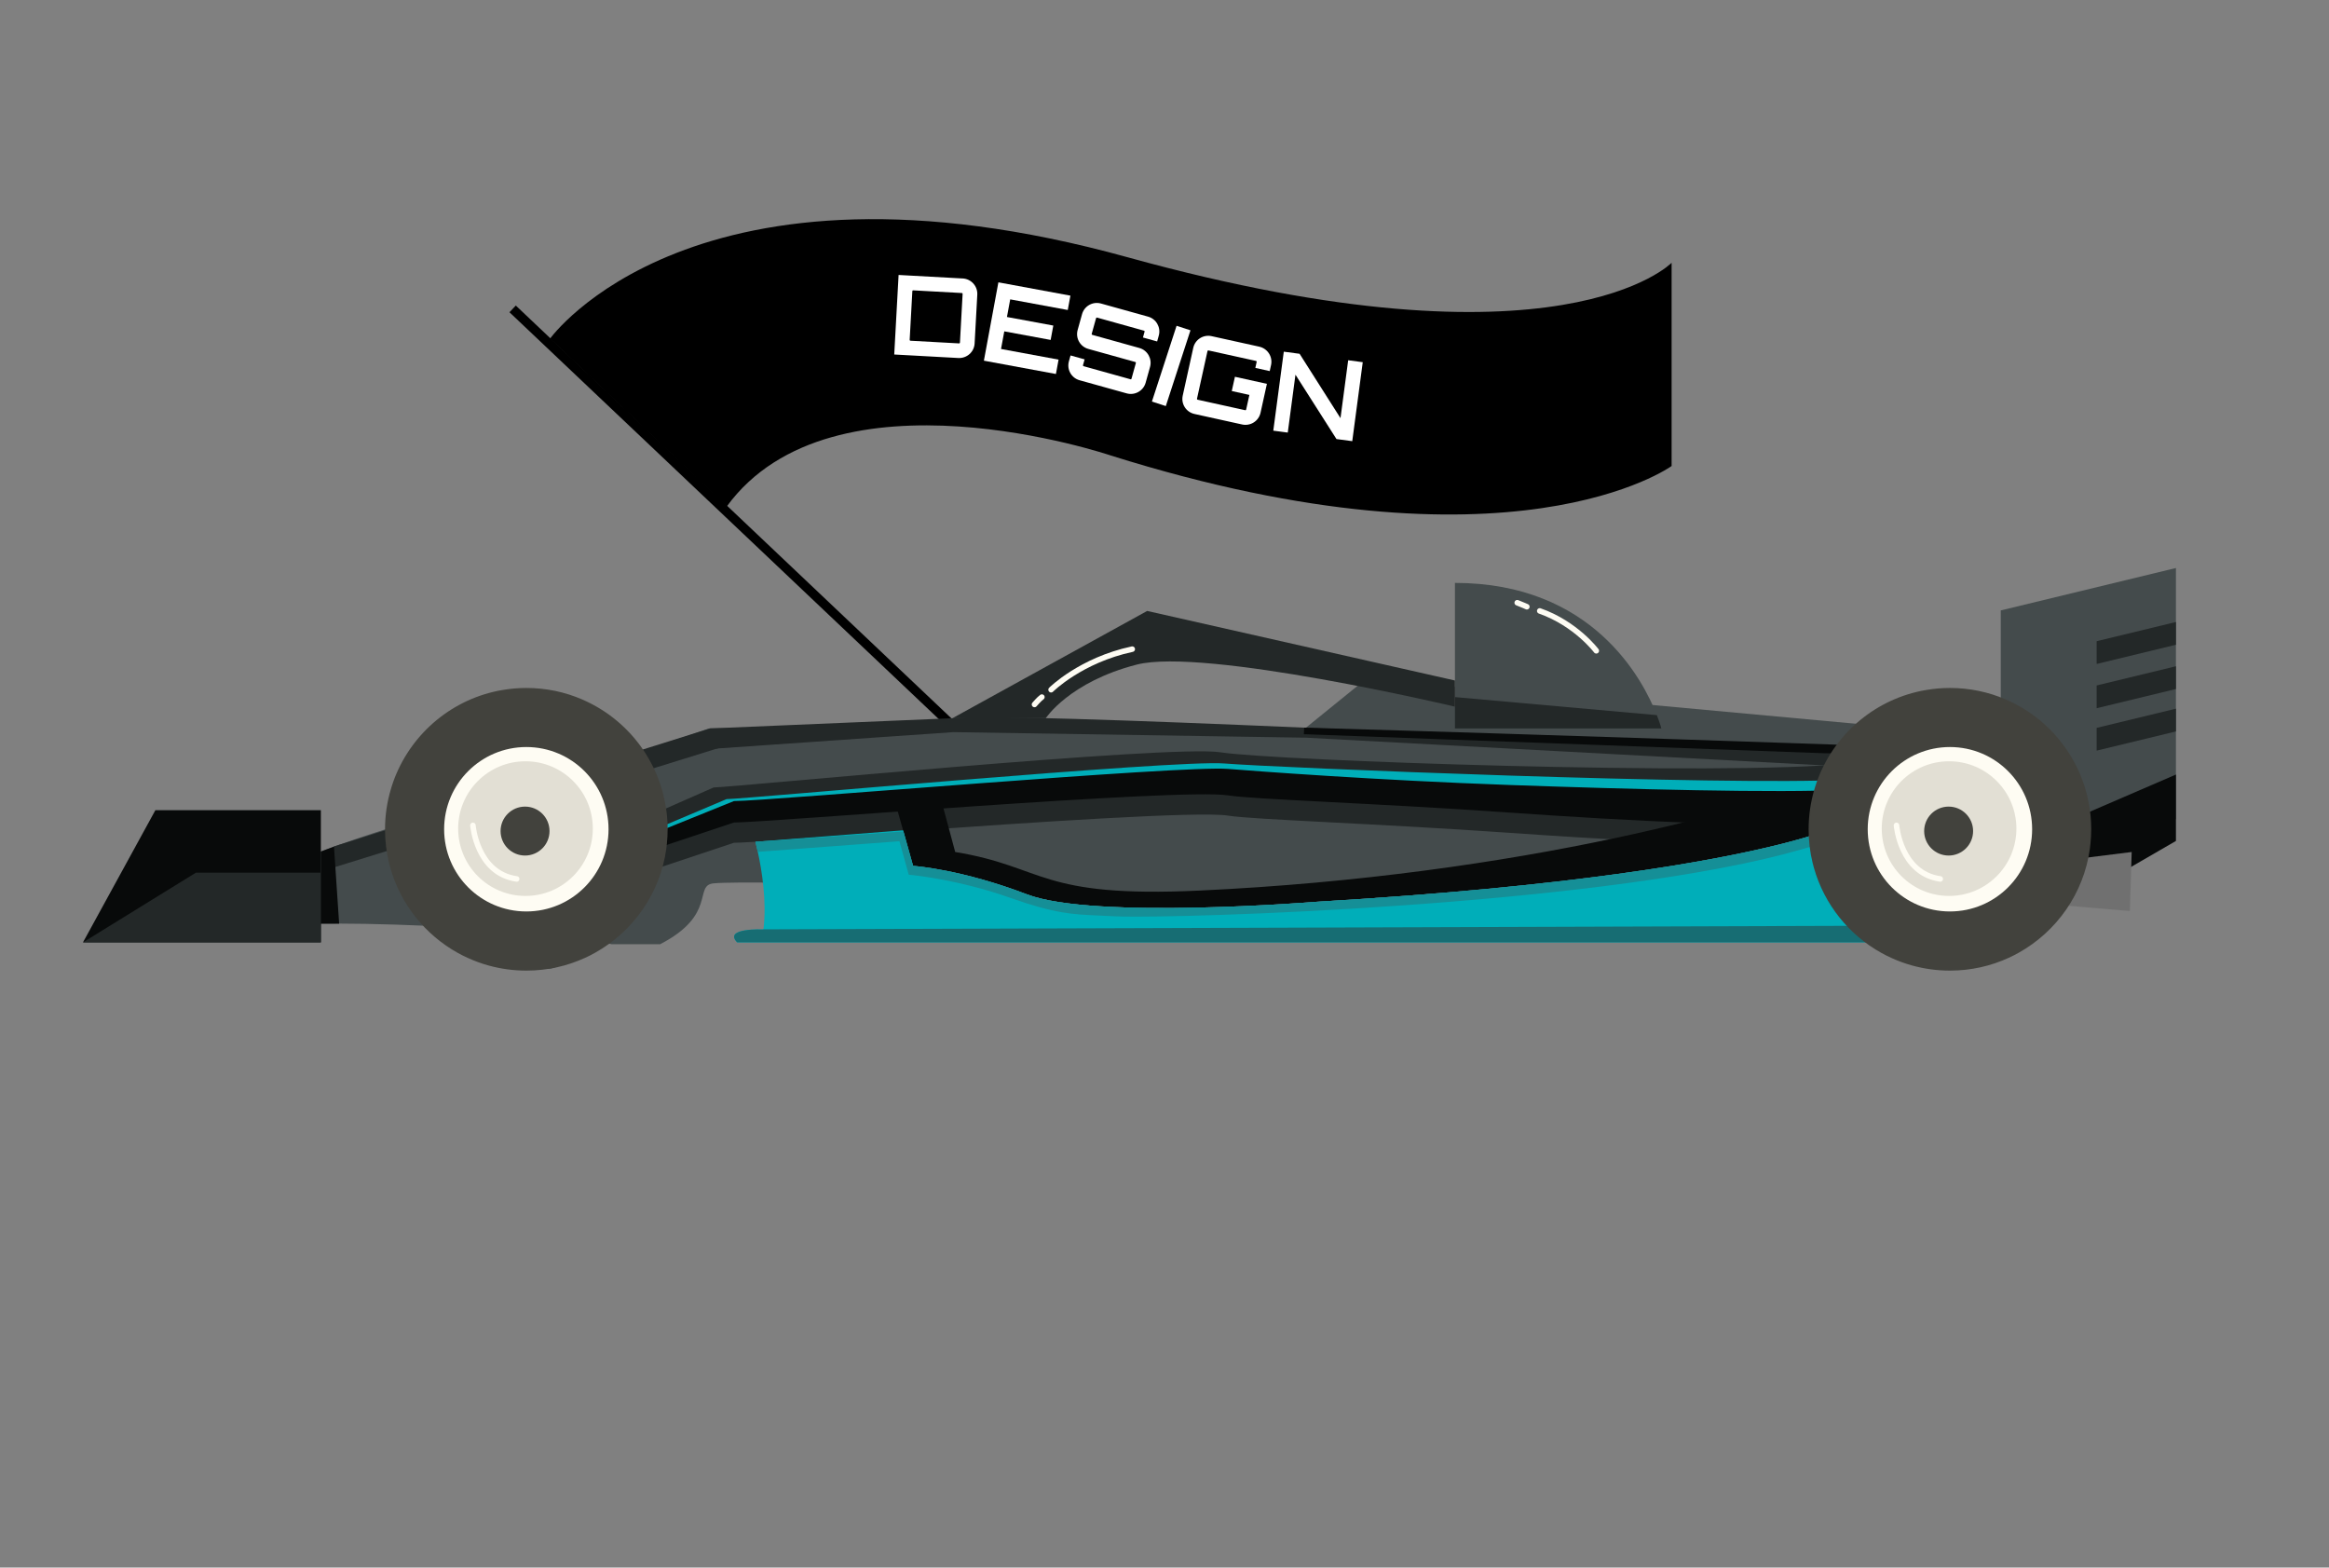 <?xml version="1.0" encoding="UTF-8"?>
<svg id="Layer_1" data-name="Layer 1" xmlns="http://www.w3.org/2000/svg" viewBox="0 0 1263 850">
  <rect x="0" y="0" width="1263" height="850" fill="#808080" stroke="none"/>
  <defs>
    <style>
      .cls-1 {
        fill: #d2273d;
      }

      .cls-2 {
        fill: #42423d;
      }

      .cls-3 {
        fill: #707070;
      }

      .cls-4 {
        fill: #ac2433;
      }

      .cls-5 {
        fill: #080a0a;
      }

      .cls-6 {
        fill: #232828;
      }

      .cls-7 {
        fill: #176d73;
      }

      .cls-8 {
        fill: #00aeb9;
      }

      .cls-9 {
        fill: #158f97;
      }

      .cls-10 {
        fill: #fff;
      }

      .cls-11 {
        stroke-linecap: round;
      }

      .cls-11, .cls-12, .cls-13 {
        fill: none;
        stroke-miterlimit: 10;
      }

      .cls-11, .cls-13 {
        stroke: #fefcf3;
        stroke-width: 3px;
      }

      .cls-14 {
        fill: #fefcf3;
      }

      .cls-15 {
        fill: #7c202c;
      }

      .cls-12 {
        stroke: #000;
        stroke-width: 5px;
      }

      .cls-16 {
        fill: #444b4c;
      }

      .cls-17 {
        fill: #333;
      }

      .cls-18 {
        fill: #e2dfd4;
      }
    </style>
  </defs>
  <line class="cls-12" x1="278" y1="167.5" x2="516.5" y2="393.5"/>
  <path class="cls-16" d="M1049.04,518.64c-.4-.15-.8-.29-1.18-.43-.15-.05-.7.79-.86.79l.37-.88c-.77-.01-2.38.67-2.37-.12v-.81c.02-.5-.23-.93-.6-1.19h0c-.22-.16-.48-.25-.76-.25l-10.9-.07c-.28,0-.54-.08-.77-.24-.15-.1-.29-.2-.43-.3-.04-.02-.07-.04-.11-.08-19.8-13.52-33.13-36.31-34.16-62.38-.03-.94-.89-1.6-1.76-1.34-.44.13-.94.28-1.5.44-.54.16-1.13.33-1.76.52-22.42,6.6-108.12,27.26-132.95,29.48l-3.17.15c-3.29-.11-165.16,6.25-299.12,3.07l-66-5c-49.04-1.16-93-2-104-1s2,17-29,33h-26.4c-.34-.04-12.42-3.08-12.6-3-9.63,4.52-11.31,16.39-22.57,16.39-6.99,0-13.76-.98-20.2-2.78-3.91-1.09-7.7-2.51-11.32-4.21-.18-.09-5.71-15.03-5.91-15.04-36.95-2-58.26-2.48-74.07-2.52h-1.02l-9.91.02c-4,.03-7.74.07-11.48.11-3.44.03-6.88.06-10.52.05-6.79-.01-14.24-.13-23.66-.49l-1.99-.06c-15.07-.57-23.19-3.81-27.29-6.21-.4-.24-.76-.47-1.09-.68l2.43-.18,30.6-2.24c0-.23,8.33-1.66,15.3-11.49,1.07-1.5,2.11-3.21,3.08-5.14.39-.77,1.28-1.64,2.62-2.58,1.61-1.15,3.88-2.41,6.71-3.78,4.04-1.96,9.22-4.12,15.29-6.43.9-.34,1.81-.68,2.75-1.03.68-.26,1.36-.5,2.06-.76.48-.18.97-.35,1.46-.54.23-.08.47-.16.7-.25h0c.05-.02.1-.04.15-.06,1.05-.38,2.12-.76,3.21-1.15l.14-.05c22.12-7.83,51.75-16.85,80.29-25.18l.11-.03.11-.03c31.85-9.31,62.3-17.74,79.35-22.64l-.4-1.16,2.76-.94,4.84-1.66,27.3-9.32h.02s5.15-1.77,5.15-1.77l.5-.17h649.5v.73c1.27-.06,2.55-.09,3.49-.05-.07,2.24.03,3.57.51,2.32.07-.18,1-1.82,1-2,0-.19-.6-.29-1.51-.32.15-5.1,1.17-14.91.51-9.68-.04.26-.49.47-.77.69.18-.47.42-1.19.59-1.57l.18-.12c.01-.24-.07-.14-.18.12l-2.82,1.88c-.01.3-3.67-.16-4.72-.09.26-.54.63-1.5.72-.91.03.2,2.9.85,3,1,0-.02-1-1.94-1-2-.01,0-1.98-1-2-1l-.18-.54c.11.03.23.04.35.04s.24-.02.36-.05c.15-.04.29-.1.42-.19.33-.21.65-.43.98-.64.24-.16.49-.31.73-.47,1.13-.72,2.27-1.41,3.44-2.07.53-.3,1.07-.59,1.61-.88,2.88-1.24,5.85-2.3,8.9-3.16.26.26.43.62.43,1.04l.23,33.01.07,10.1.42,58.96.07,10.37.21,29.12Z"/>
  <path class="cls-6" d="M1001.95,435.97l-.65,20.66c-.69.07-1.39.14-2.12.21l-5.18-7.84s-8.18,3.74-29.86,9.12c-41.61.06-98.95-3.24-145.51-6.51-72.14-5.07-139.06-7.14-152.66-9.33-15.46-2.49-105.25,3.56-176.93,8.63-33.62,2.38-63.26,4.56-79.38,5.54-5.75.35-9.78.55-11.66.55l-46.14,15.38-3.86-3.41-7,6.03-6-8,59-22c9.41-.01,248.19-23.36,274.9-19.06,27.83,4.48,266.66,17.05,333.05,10.03Z"/>
  <polygon class="cls-4" points="351.86 472.38 355.95 476 335 478 351.86 472.38"/>
  <path class="cls-4" d="M999.18,456.84c-9.34.87-21.34,1.26-35.04,1.28,21.68-5.38,29.86-9.12,29.86-9.12l5.18,7.84Z"/>
  <path class="cls-5" d="M1007,416l-12.78,33.23s-.03.01-.05.02l-.17-.25s-2.67,1.22-9.01,3.27c-4.75,1.54-11.56,3.54-20.85,5.85-36.54,9.05-111.43,22.72-250.14,30.88,0,0-120.87,9.82-157-4-35.28-13.5-60.65-15.39-61.82-15.47l-.06-.2-5.38-19.08-3.74-13.25,25-1,7,26c49,8,45,25,132.54,20.91,173.29-8.1,307.64-45.23,356.46-66.91Z"/>
  <path class="cls-15" d="M994.17,449.25c-50.72,22.5-166.22,37.19-343.31,43.65-75.36,2.75-132.69,4.1-179.86,4.1l26-21-1.82-6.47c1.17.08,26.54,1.97,61.82,15.47,36.13,13.82,157,4,157,4,138.71-8.16,213.6-21.83,250.14-30.88,9.29-2.31,16.1-4.31,20.85-5.85,6.34-2.05,9.01-3.27,9.01-3.27l.17.25Z"/>
  <polygon class="cls-16" points="1020 409 704 398 741 368 1034 395 1020 409"/>
  <polygon class="cls-16" points="1180 308 1180 444 1085 499 1085 331 1180 308"/>
  <path class="cls-6" d="M789,369l-166.9-37.71-105.6,58.17h50.61s12.81-19.71,49.35-29.08,172.54,22.8,172.54,22.8v-14.17Z"/>
  <polygon class="cls-5" points="1180 456 1085 511 1085 461 1180 420 1180 456"/>
  <path class="cls-1" d="M95.34,491.57l-11.34,3.03,13.97-1.02c-1.76-1.17-2.49-2-2.63-2.01Z"/>
  <path class="cls-1" d="M1030,387s.1-.08.28-.09c-.16.32-.28.5-.28.09Z"/>
  <path class="cls-1" d="M1037.23,386.69c-.16.41-.26.64-.23.31.01-.11.11-.21.23-.31Z"/>
  <path class="cls-1" d="M1038,385l-.18.12c.11-.26.19-.36.18-.12Z"/>
  <path class="cls-1" d="M1039,396c0,.18-.93,1.82-1,2-.48,1.25-.58-.08-.51-2.32.91.03,1.51.13,1.51.32Z"/>
  <path class="cls-17" d="M223.82,426.7c-.28.08-.56.17-.84.25.11-.5.28-.98.45-1.48l.39,1.23Z"/>
  <line class="cls-4" x1="948.71" y1="443.49" x2="946.75" y2="441.5"/>
  <path class="cls-6" d="M328,460l20.95-2-7.95-7.03-7,6.03-6-4,59-26c9.41-.01,248.19-23.36,274.9-19.06,27.83,4.48,273.71,13.08,340.1,6.06l-7.7,24.63c-36.73,3.88-119.6-.59-182.66-5.02-72.14-5.07-139.06-7.14-152.67-9.33-25.29-4.07-249.61,14.7-267.97,14.72l-63,21Z"/>
  <polygon class="cls-5" points="174 511 45 511 84.26 439.33 174 439.33 174 511"/>
  <polygon class="cls-6" points="45 511 106.24 473.21 174 473.21 174 511 45 511"/>
  <path class="cls-16" d="M900.95,395h-111.95v-78.92c74.54,0,101.89,52.21,109.49,71.7,1.75,4.47,2.46,7.22,2.46,7.22Z"/>
  <path class="cls-6" d="M900.95,395h-111.95v-17l109.49,9.78c1.75,4.47,2.46,7.22,2.46,7.22Z"/>
  <path class="cls-11" d="M865.65,352.89s-11.01-14.71-30.66-21.61"/>
  <path class="cls-11" d="M828,329s-1.68-.77-5.22-2.17"/>
  <polygon class="cls-6" points="424 395 356.8 415.85 352.14 417.29 179 471 180.97 459.15 181 459 184.33 457.95 264.76 432.72 264.87 432.69 348.67 406.4 351.14 405.62 378.85 396.93 385 395 424 395"/>
  <path class="cls-5" d="M183.91,500.84l-9.91.02v-39.12c.9-.34,1.81-.68,2.75-1.03.68-.26,1.36-.5,2.06-.76.48-.18.97-.35,1.46-.54.28-.1.57-.2.85-.31l2.79,41.74Z"/>
  <path class="cls-5" d="M335,467l20.95-2-7.95-7.03-7,6.03-6-4,59-26c9.41-.01,248.19-23.36,274.9-19.06,27.83,4.48,266.66,17.05,333.05,10.03l-.65,20.67c-36.73,3.88-119.6-.59-182.66-5.02-72.14-5.07-139.06-7.14-152.67-9.33-25.29-4.07-249.61,14.7-267.97,14.72l-63,21Z"/>
  <path class="cls-8" d="M342,457l-8-32,14,9.43-7,3.05-3,19.52,56-23.68c9.41,0,243.29-21.49,270-19.32,27.83,2.26,271.56,12.3,337.95,8.75l-.65,5.45c-36.73,1.96-119.6-.3-182.66-2.54-72.14-2.57-139.06-7.61-152.67-8.72-25.29-2.06-249.61,17.43-267.97,17.44l-56,22.62Z"/>
  <path class="cls-13" d="M1045.46,448.56s3.9,22.67,23.72,29.05"/>
  <g>
    <g>
      <path class="cls-2" d="M212.43,426.37c8.05-25.3,28.92-44.92,54.97-51.18,1.62-.39,3.26-.75,4.93-1,4.26-.75,8.64-1.14,13.1-1.14,10.73,0,20.93,2.2,30.2,6.19.92.39,1.81.81,2.7,1.23,13.15,6.24,24.21,16.13,31.93,28.36.5.78,1,1.59,1.45,2.42,4.24,7.24,7.3,15.27,8.92,23.8.95,4.74,1.42,9.64,1.42,14.63,0,2.65-.14,5.27-.42,7.86-.08.92-.19,1.87-.31,2.79-3.37,24.21-18.06,44.8-38.53,56.26-1.78,1-3.62,1.95-5.49,2.79-9.7,4.46-20.51,6.94-31.88,6.94-6.99,0-13.76-.95-20.2-2.7-4.01-1.09-7.89-2.51-11.59-4.21-1.87-.84-3.71-1.76-5.49-2.76-17.53-9.78-30.82-26.22-36.42-45.92-.25-.89-.5-1.78-.72-2.7-1.45-5.88-2.2-12.01-2.2-18.33,0-7.58,1.11-14.91,3.18-21.82l.45-1.48Z"/>
      <circle class="cls-14" cx="285.43" cy="449.66" r="44.58"/>
      <circle class="cls-18" cx="284.97" cy="449.31" r="36.51"/>
      <circle class="cls-2" cx="284.73" cy="450.65" r="13.27"/>
    </g>
    <path class="cls-11" d="M256.46,447.56s2.04,25.94,23.72,29.05"/>
  </g>
  <polygon class="cls-3" points="1155 494 1108 490 1108 468 1156 462 1155 494"/>
  <path class="cls-8" d="M1035,511H399.75c-7.75-8,14.25-7,14.25-7,0-.02.01-.05.01-.07,1.9-15.3-.93-32.31-3.06-42-.49-2.27-.95-4.13-1.29-5.48l80.08-6.2,5.38,19.08.02.2h.04c1.17.08,26.54,1.97,61.82,15.47,36.13,13.82,157,4,157,4,138.71-8.16,213.6-21.83,250.14-30.88,9.29-2.31,16.1-4.31,20.85-5.85,6.34-2.05,9.01-3.27,9.01-3.27l.17.25,5.01,7.59,35.82,54.16Z"/>
  <path class="cls-6" d="M1004,409l3,7-299-16h-.94s-190.06-3-190.06-3l-130,9-2-11,131.5-5.55c14.4-1.8,97.28,1.07,190.75,5.12,137.01,5.95,296.75,14.43,296.75,14.43Z"/>
  <path class="cls-5" d="M1004,404.07v4.93l-296-10.85h-.94s.19-3.58.19-3.58c137.01,3.92,296.75,9.5,296.75,9.5Z"/>
  <path class="cls-9" d="M986.74,457.59c-94.86,31.03-314.42,39.47-370.7,39.47-5.54,0-9.54-.08-11.75-.2-3.02-.18-5.76-.3-8.34-.41-14.41-.62-23.92-1.03-48.22-9.64-27.56-9.77-52.63-12.27-52.88-12.29l-2.05-.2-5.04-18.16-76.81,5.77c-.49-2.27-.95-4.13-1.29-5.48,16.12-.98,45.76-3.16,79.38-5.54.63.06.96.09.96.09l5.14,18.53s25.73,1.65,61.86,15.47,157,4,157,4c138.71-8.16,213.6-21.83,250.14-30.88,9.29-2.31,16.1-4.31,20.85-5.85l1.75,5.32Z"/>
  <path class="cls-7" d="M1015.22,511H399.75c-7.75-8,14.25-7,14.25-7,0-.02.01-.05.01-.07l595.99-1.93,5.22,9Z"/>
  <g>
    <g>
      <path class="cls-2" d="M984.43,426.37c8.05-25.3,28.92-44.92,54.97-51.18,1.62-.39,3.26-.75,4.93-1,4.26-.75,8.64-1.14,13.1-1.14,10.73,0,20.93,2.2,30.2,6.19.92.39,1.81.81,2.7,1.23,13.15,6.24,24.21,16.13,31.93,28.36.5.78,1,1.59,1.45,2.42,4.24,7.24,7.3,15.27,8.92,23.8.95,4.74,1.42,9.64,1.42,14.63,0,2.65-.14,5.27-.42,7.86-.08.92-.19,1.87-.31,2.79-3.37,24.21-18.06,44.8-38.53,56.26-1.78,1-3.62,1.95-5.49,2.79-9.7,4.46-20.51,6.94-31.88,6.94-6.99,0-13.76-.95-20.2-2.7-4.01-1.09-7.89-2.51-11.59-4.21-1.87-.84-3.71-1.76-5.49-2.76-17.53-9.78-30.82-26.22-36.42-45.92-.25-.89-.5-1.78-.72-2.7-1.45-5.88-2.2-12.01-2.2-18.33,0-7.58,1.11-14.91,3.18-21.82"/>
      <circle class="cls-14" cx="1057.43" cy="449.66" r="44.58"/>
      <circle class="cls-18" cx="1056.97" cy="449.31" r="36.51"/>
      <circle class="cls-2" cx="1056.73" cy="450.65" r="13.27"/>
    </g>
    <path class="cls-11" d="M1028.46,447.56s2.04,25.94,23.72,29.05"/>
  </g>
  <polygon class="cls-6" points="1180 337.28 1180 349.62 1137 360.03 1137 347.69 1180 337.28"/>
  <polygon class="cls-6" points="1180 361.28 1180 373.62 1137 384.03 1137 371.69 1180 361.28"/>
  <polygon class="cls-6" points="1180 384.28 1180 396.62 1137 407.03 1137 394.69 1180 384.28"/>
  <path class="cls-11" d="M570,374s16-16,44-22"/>
  <path class="cls-11" d="M561,382s2.57-3,4-4"/>
  <path d="M298.3,183.61s78.2-109.11,313.2-44.11,295,3,295,3v110.19s-86.2,62.81-304.1-5.69c0,0-150.71-51.2-208.3,27.65l-95.8-91.04Z"/>
  <g>
    <path class="cls-10" d="M522.05,150.99c4.61.25,8.18,4.17,7.93,8.79l-1.45,26.48c-.25,4.61-4.23,8.12-8.84,7.87l-34.75-1.9,2.36-43.13,34.75,1.9ZM522.02,159.33c.01-.24-.16-.43-.4-.44l-26.42-1.45c-.24-.01-.43.16-.44.4l-1.45,26.48c-.01.24.16.43.4.44l26.42,1.45c.24.01.43-.16.44-.4l1.45-26.48Z"/>
    <path class="cls-10" d="M579.04,168.1l-31.21-5.77-1.77,9.56,25.14,4.65-1.44,7.79-25.14-4.65-1.77,9.56,31.21,5.77-1.44,7.79-39.06-7.22,7.86-42.48,39.06,7.22-1.44,7.79Z"/>
    <path class="cls-10" d="M627.5,185.15l-7.69-2.14.89-3.18c.06-.23-.06-.45-.23-.5l-25.55-7.12c-.23-.06-.45.06-.52.29l-2.38,8.55c-.06.23.06.45.29.52l25.55,7.12c4.39,1.22,7.04,5.82,5.8,10.27l-2.38,8.55c-1.24,4.45-5.88,7.02-10.27,5.8l-25.55-7.12c-4.45-1.24-7.04-5.82-5.8-10.27l.89-3.18,7.63,2.12-.88,3.18c-.06.23.06.45.29.52l25.55,7.12c.17.05.4-.08.46-.31l2.38-8.55c.06-.23-.06-.45-.23-.5l-25.55-7.12c-4.45-1.24-7.04-5.82-5.8-10.27l2.38-8.55c1.24-4.45,5.82-7.04,10.27-5.8l25.55,7.12c4.39,1.22,7.04,5.82,5.8,10.27l-.89,3.18Z"/>
    <path class="cls-10" d="M638.05,176.66l7.53,2.45-13.37,41.08-7.53-2.45,13.37-41.08Z"/>
    <path class="cls-10" d="M688.55,201.22l-7.79-1.72.72-3.28c.05-.23-.08-.45-.32-.5l-25.84-5.7c-.23-.05-.45.09-.5.32l-5.71,25.9c-.05.23.08.45.32.5l25.84,5.7c.23.05.45-.09.5-.32l1.76-7.97-9.55-2.11,1.71-7.73,17.34,3.83-3.46,15.7c-1,4.51-5.49,7.33-10,6.33l-25.84-5.7c-4.51-1-7.34-5.43-6.35-9.94l5.71-25.9c1-4.51,5.43-7.34,9.94-6.35l25.84,5.7c4.51,1,7.4,5.44,6.41,9.95l-.72,3.28Z"/>
    <path class="cls-10" d="M731.1,195.35l7.91,1.05-5.69,42.82-8.56-1.14-22.24-34.91-4.17,31.4-7.85-1.04,5.69-42.83,8.57,1.14,22.18,34.91,4.17-31.4Z"/>
  </g>
</svg>